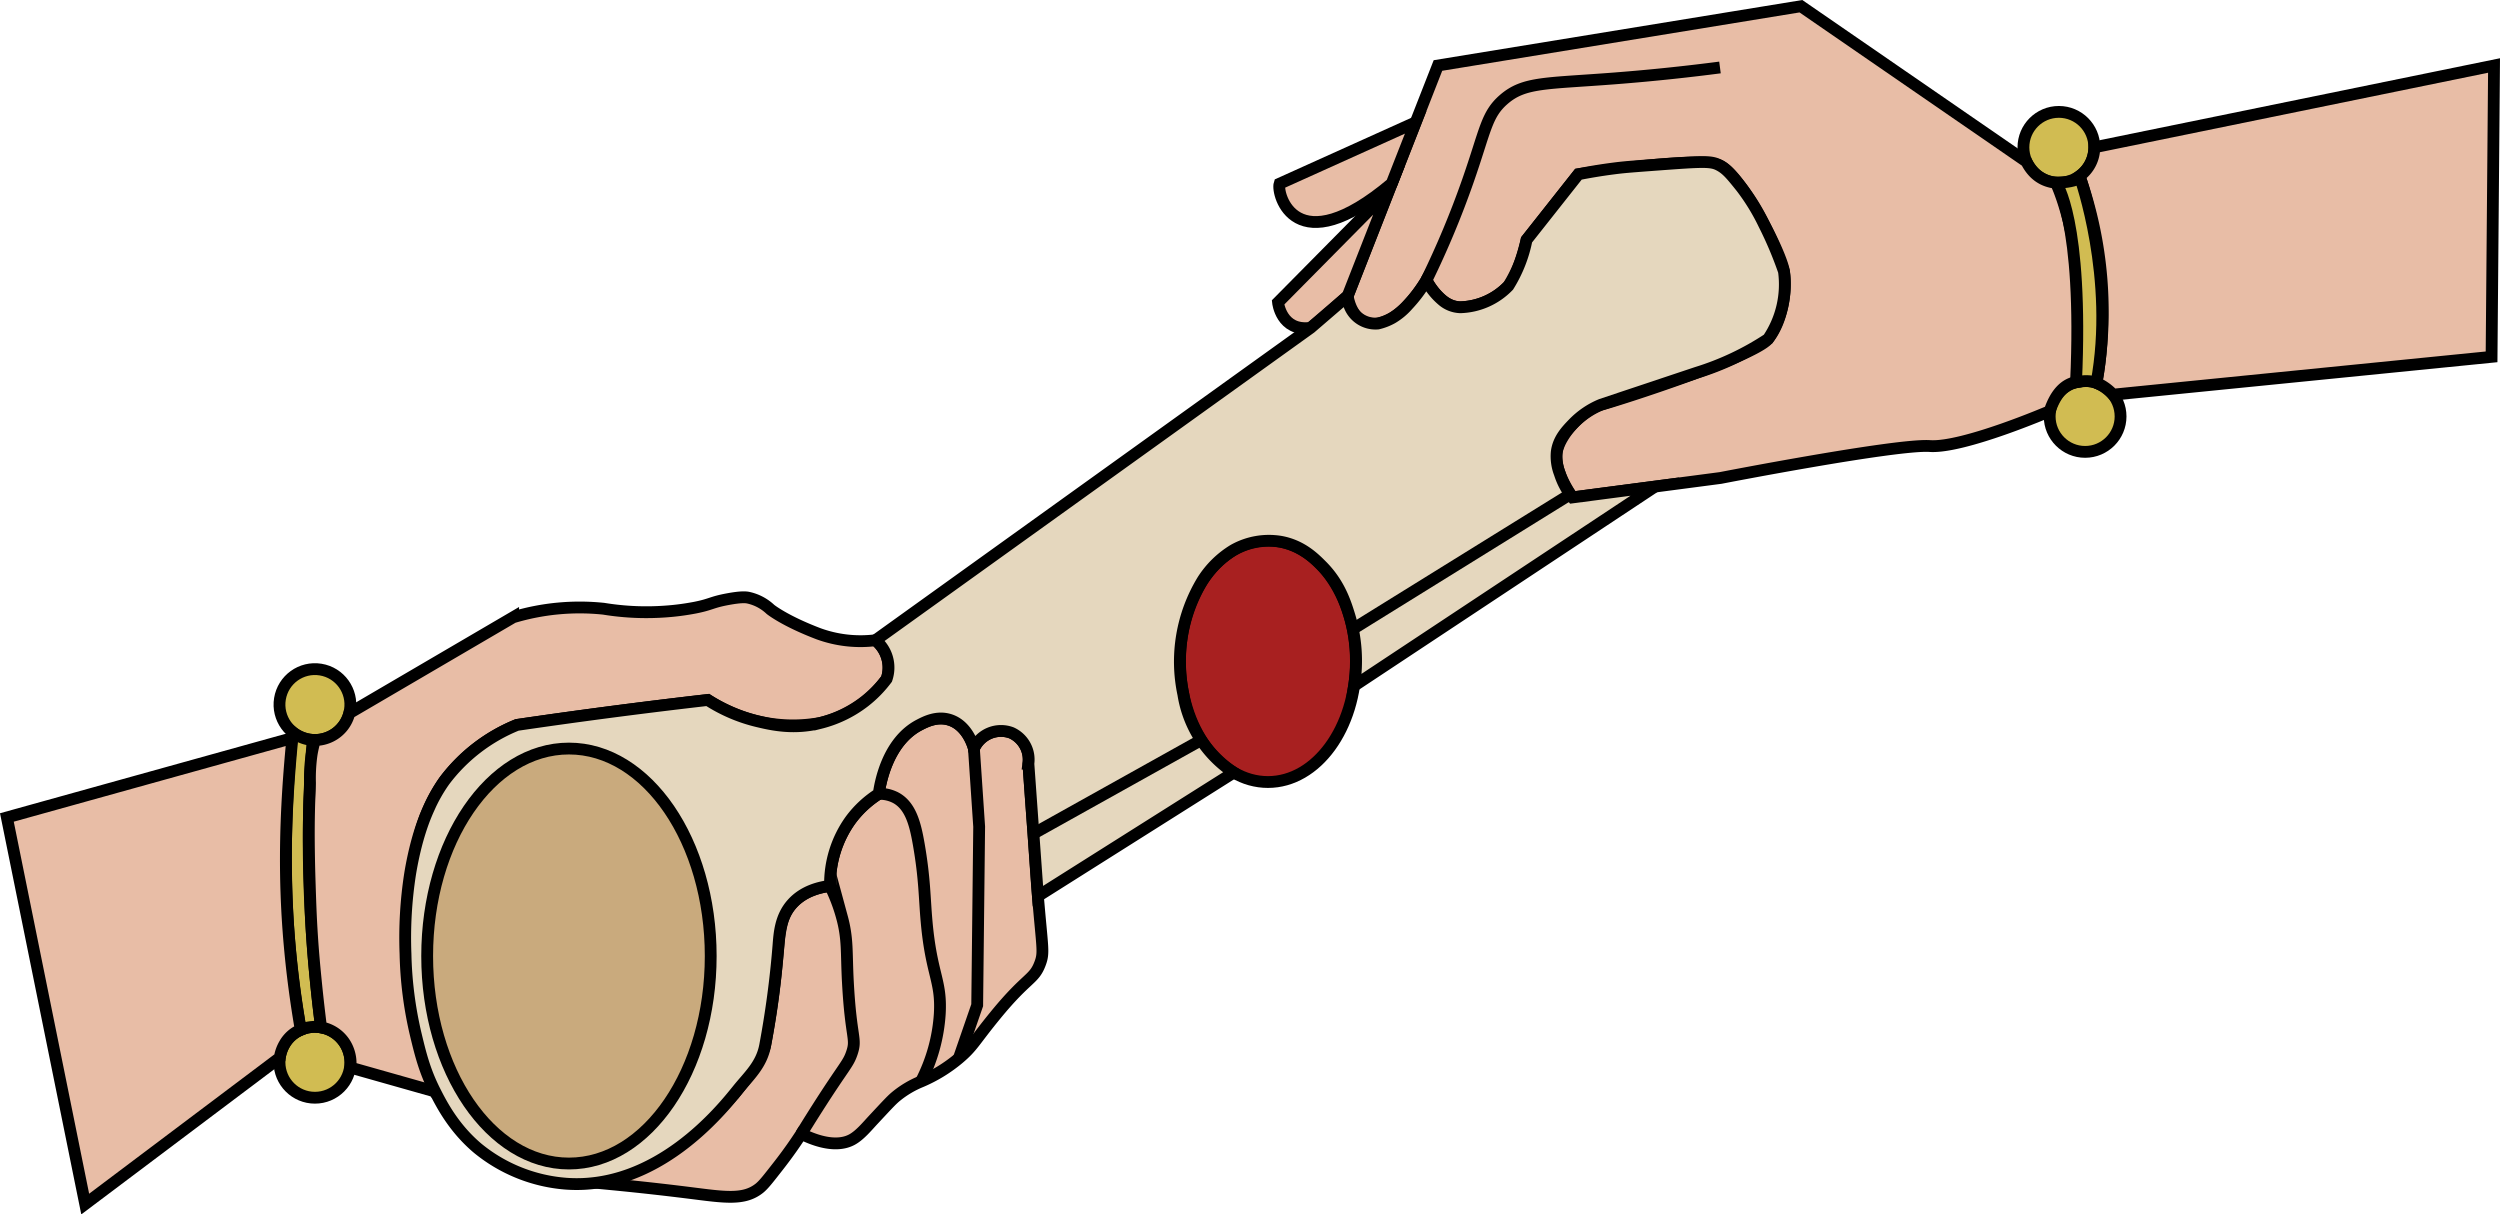 <svg id="Layer_2" data-name="Layer 2" xmlns="http://www.w3.org/2000/svg" viewBox="0 0 846.425 411.163"><defs><style>.cls-1{fill:#d1bc52;}.cls-1,.cls-2,.cls-3,.cls-4,.cls-5,.cls-6{stroke:#000;stroke-miterlimit:10;stroke-width:4px;}.cls-2{fill:#a82020;}.cls-3{fill:none;}.cls-4{fill:#e8bda6;}.cls-5{fill:#e5d7be;}.cls-6{fill:#c9aa7d;}</style></defs><circle class="cls-1" cx="197" cy="506.333" r="12" transform="translate(-424.725 351.899) rotate(-80.783)"/><circle class="cls-1" cx="106.626" cy="359.659" r="12"/><circle class="cls-1" cx="697.071" cy="49.881" r="12"/><circle class="cls-1" cx="705.96" cy="140.992" r="12"/><ellipse class="cls-2" cx="429.293" cy="223.881" rx="29.778" ry="40.889"/><path class="cls-3" d="M229.444,602.333" transform="translate(-90.374 -267.785)"/><path class="cls-4" d="M573.316,362.656s-7.556,13.333-16.444,14.667-10.222-9.333-10.222-9.333l30.573-78.03,122.889-20.07,76.351,52.604c2.027,3.97,5.129,6.646,10.019,7.173,7.143,16.519,9.509,40.638,7.256,67.395-4.108.573-7.315,3.703-9.405,9.938,0,0-29.226,12.568-40.576,11.803s-70.837,10.802-70.837,10.802l-50.112,6.589s-6.587-8.972-5.364-15.416,9.444-14.587,15.111-16.016S684.222,388.475,689,382.556s6.403-16.264,5.368-22.889S680,327.333,672.778,323.889s-48,2.889-48,2.889L607.222,349s-2.722,12.056-6.167,15.611a23.476,23.476,0,0,1-16.204,7.204C577.889,371.889,573.316,362.656,573.316,362.656Z" transform="translate(-90.374 -267.785)"/><path class="cls-3" d="M677.351,491.667" transform="translate(-90.374 -267.785)"/><path class="cls-4" d="M560.686,332.162l-37.612,38.023s1.037,9.926,11.037,8.593c3.52-2.577,12.538-10.789,12.538-10.789Z" transform="translate(-90.374 -267.785)"/><path class="cls-4" d="M569.689,309.186,523.604,329.978c-1.117,3.397,5.237,27.47,37.965-.067Z" transform="translate(-90.374 -267.785)"/><path class="cls-4" d="M805.789,401.407l128.154-12.805.835-98.643L799.444,317.667a11.999,11.999,0,0,1-5.009,9.753,137.505,137.505,0,0,1,5.743,69.99,16.459,16.459,0,0,1,5.611,3.997Z" transform="translate(-90.374 -267.785)"/><path class="cls-1" d="M800.178,397.409c6.592-35.39-5.548-69.508-5.548-69.508-1.311,1.112-4.742,1.66-8.149,1.765,0,0,9.265,12.426,6.781,67.509C795.922,396.684,798.314,396.622,800.178,397.409Z" transform="translate(-90.374 -267.785)"/><path class="cls-3" d="M508.076,529.342" transform="translate(-90.374 -267.785)"/><path class="cls-1" d="M189.364,515.59a12.154,12.154,0,0,0,6.875,2.716c-2.546,31.802-1.39,64.28,2.842,97.321a11.962,11.962,0,0,0-6.882.82C186.422,584.541,185.88,550.779,189.364,515.59Z" transform="translate(-90.374 -267.785)"/><path class="cls-3" d="M92.704,544.556" transform="translate(-90.374 -267.785)"/><path class="cls-4" d="M189.364,517.667l-96.66,26.889,26.519,130.889q32.941-24.778,65.882-49.557a12.814,12.814,0,0,1,1.637-4.629,11.293,11.293,0,0,1,2.741-3.222,11.009,11.009,0,0,1,2.718-1.589C185.552,577.64,186.466,547.789,189.364,517.667Z" transform="translate(-90.374 -267.785)"/><path class="cls-4" d="M264.111,476.778,208.643,509.242A11.931,11.931,0,0,1,202.481,517,12.123,12.123,0,0,1,197,518.333a40.362,40.362,0,0,0-1.124,4.883,57.245,57.245,0,0,0-.544,9.66c-.06,4.734-.191,3.319-.322,9.603-.144,6.901-.06,12.206.004,16.002.064,3.781.153,6.573.238,9.197.179,5.514.341,10.533.75,16.874.407,6.322.873,11.069,1.301,15.395.615,6.215,1.248,11.537,1.779,15.68a12.014,12.014,0,0,1,8.95,7.086A12.738,12.738,0,0,1,209,629.222q14.338,4.06,28.675,8.119a101.679,101.679,0,0,1-5.942-18.665,105.474,105.474,0,0,1-2.261-19.904c-.078-3.925.102-5.637.412-12.338.245-5.293.538-13.0.672-22.545a58.194,58.194,0,0,1,4.815-22,57.084,57.084,0,0,1,5.407-9.667,57.989,57.989,0,0,1,24.667-19q15.765-2.316,32-4.444,16.487-2.158,32.56-3.999a57.129,57.129,0,0,0,6.783,3.683,55.41,55.41,0,0,0,9.99,3.501,52.165,52.165,0,0,0,21.333.593A38.436,38.436,0,0,0,383.667,505a37.725,37.725,0,0,0,6.889-7.333,11.91,11.91,0,0,0-3.778-13.111,41.496,41.496,0,0,1-19.333-2.222c-11.445-4.361-16.222-8.222-16.222-8.222a15.858,15.858,0,0,0-7.667-4c-.723-.119-2.227-.301-6.689.52-5.705,1.05-5.591,1.778-11.119,2.877a84.012,84.012,0,0,1-10.225,1.33c-0,0-.992.067-1.97.115a89.123,89.123,0,0,1-18.775-1.064,78.144,78.144,0,0,0-30.667,2.889Z" transform="translate(-90.374 -267.785)"/><path class="cls-4" d="M296.292,668.626c11.942,1.144,21.346,2.256,27.597,3.04,11.706,1.468,18.326,2.586,23.556-1.556,1.515-1.2,3.139-3.333,6.444-7.556,3.468-4.43,6.071-8.26,7.778-10.889,10.045,4.969,15.204,3.009,17.147,1.959,2.678-1.446,5.134-4.461,7.223-6.7,5.485-5.878,6.384-6.868,8.037-8.194a33.012,33.012,0,0,1,8.108-4.764A50.726,50.726,0,0,0,415,626.111c4.833-4.077,5.115-5.711,12.519-14.741,10.734-13.091,12.923-11.734,15.037-17.481,1.362-3.702.703-4.944-.778-22.693-.674-8.072-1.138-16.16-1.741-24.238-.664-8.893-1.169-16.087-1.481-20.624a9.936,9.936,0,0,0-5.778-10.444,10.04,10.04,0,0,0-12.667,5.333c-.2-.773-2.123-7.765-8.148-9.704-4.327-1.392-8.239.637-10.296,1.704-11.123,5.77-13.392,20.513-13.778,23.333a35.35,35.35,0,0,0-9.556,8.889,37.001,37.001,0,0,0-6.925,22.278c-3.533.472-8.872,1.768-12.742,5.945-4.669,5.039-4.294,11.138-5.717,24.588-.57,5.389-1.588,13.464-3.505,23.412-.328,1.702-2.766,7.025-9.333,15.111a103.816,103.816,0,0,1-30.485,25.17c-3.548,1.975-7.447,3.927-7.448,3.927C299.803,667.047,297.776,667.97,296.292,668.626Z" transform="translate(-90.374 -267.785)"/><path class="cls-5" d="M227.667,590.778a141.064,141.064,0,0,1,1.556-27.111c1.986-12.074,4.938-19.082,6.148-21.778a53.206,53.206,0,0,1,5.407-9.667,57.989,57.989,0,0,1,24.667-19q15.765-2.316,32-4.444,16.487-2.158,32.56-3.999a54.323,54.323,0,0,0,16.773,7.184c4.813,1.15,12.231,2.882,21.333.593a40.456,40.456,0,0,0,14.963-7.259,40,40,0,0,0,7.481-7.63,11.91,11.91,0,0,0-3.778-13.111q73.667-52.889,147.333-105.778L546.649,367.989a9.437,9.437,0,0,0,10.222,9.333,18.561,18.561,0,0,0,4.875-1.884,21.346,21.346,0,0,0,5.228-4.346,48.191,48.191,0,0,0,6.341-8.436,22.368,22.368,0,0,0,5.248,6.645,9.777,9.777,0,0,0,6.289,2.514,23.515,23.515,0,0,0,16.204-7.204A46.347,46.347,0,0,0,607.222,349Q616,337.889,624.778,326.778c3.454-.687,7.48-1.38,11.991-1.959,3.224-.414,5.214-.579,14.112-1.241,16.792-1.249,18.96-1.349,21.897.311,2.383,1.347,3.974,3.331,7.157,7.301a71.305,71.305,0,0,1,7.717,12.589,126.56,126.56,0,0,1,6.717,15.888A32.998,32.998,0,0,1,689,382.556a94.425,94.425,0,0,1-24.248,11.453L632.556,404.762a28.024,28.024,0,0,0-9.487,6.408c-2.292,2.376-5.05,5.233-5.624,9.608a16.134,16.134,0,0,0,1.019,7.326,24.739,24.739,0,0,0,4.346,8.09l27.906-3.669L548.824,500a52.876,52.876,0,0,0-1.571-23.74c-1.377-4.485-3.45-10.969-9.311-16.864-2.565-2.58-6.809-6.848-13.832-8.164a24.368,24.368,0,0,0-16.034,2.759,32.154,32.154,0,0,0-10.528,10.303,52.93,52.93,0,0,0-6.532,38.546,39.053,39.053,0,0,0,17.06,26.503q-33.149,20.927-66.298,41.853-1.611-22.431-3.222-44.862a9.936,9.936,0,0,0-5.778-10.444,10.04,10.04,0,0,0-12.667,5.333c-.2-.773-2.123-7.765-8.148-9.704-4.327-1.392-8.239.637-10.296,1.704-11.123,5.77-13.392,20.513-13.778,23.333a35.35,35.35,0,0,0-9.556,8.889,37.001,37.001,0,0,0-6.925,22.278c-3.378.41-8.836,1.645-12.742,5.945-4.085,4.498-4.406,10.075-4.749,14.506a326.035,326.035,0,0,1-4.473,33.494c-1.214,6.66-5.508,10.348-9.333,15.111-5.556,6.919-27.28,33.969-58,31.778a53.58,53.58,0,0,1-30-12c-8.032-6.768-12.151-14.712-14.436-19.214-3.605-7.102-5.013-12.977-6.564-19.452A129.985,129.985,0,0,1,227.667,590.778Z" transform="translate(-90.374 -267.785)"/><path class="cls-3" d="M361.667,651.667c1.259-2.058,3.173-5.155,5.556-8.889,9.13-14.309,10.275-14.673,11.556-18.444,1.724-5.078-.288-4.606-1.333-24-.552-10.251.031-14.521-2-22a58.119,58.119,0,0,0-4.036-10.611" transform="translate(-90.374 -267.785)"/><path class="cls-3" d="M402.182,633.969A57.835,57.835,0,0,0,408.556,611c.639-11.331-2.865-13.071-4.48-31.36-.715-8.09-.617-14.414-2.631-25.973-1.154-6.623-2.66-13.01-7.778-15.778a11.808,11.808,0,0,0-5.778-1.333" transform="translate(-90.374 -267.785)"/><path class="cls-3" d="M427.519,611.37" transform="translate(-90.374 -267.785)"/><path class="cls-3" d="M573.316,362.656A307.544,307.544,0,0,0,587.37,329c5.964-17.042,6.164-22.377,12.148-27.556C606.4,295.49,613.525,296.151,637,294.333c14.041-1.087,26.132-2.457,35.704-3.704" transform="translate(-90.374 -267.785)"/><path class="cls-3" d="M415,626.111q3.111-9,6.222-18,.333-30.222.667-60.444l-1.778-26.444" transform="translate(-90.374 -267.785)"/><line class="cls-3" x1="349.884" y1="282.252" x2="406.682" y2="250.563"/><line class="cls-3" x1="458.035" y1="212.98" x2="531.633" y2="167.351"/><ellipse class="cls-6" cx="192.626" cy="323.686" rx="48" ry="70.249"/></svg>